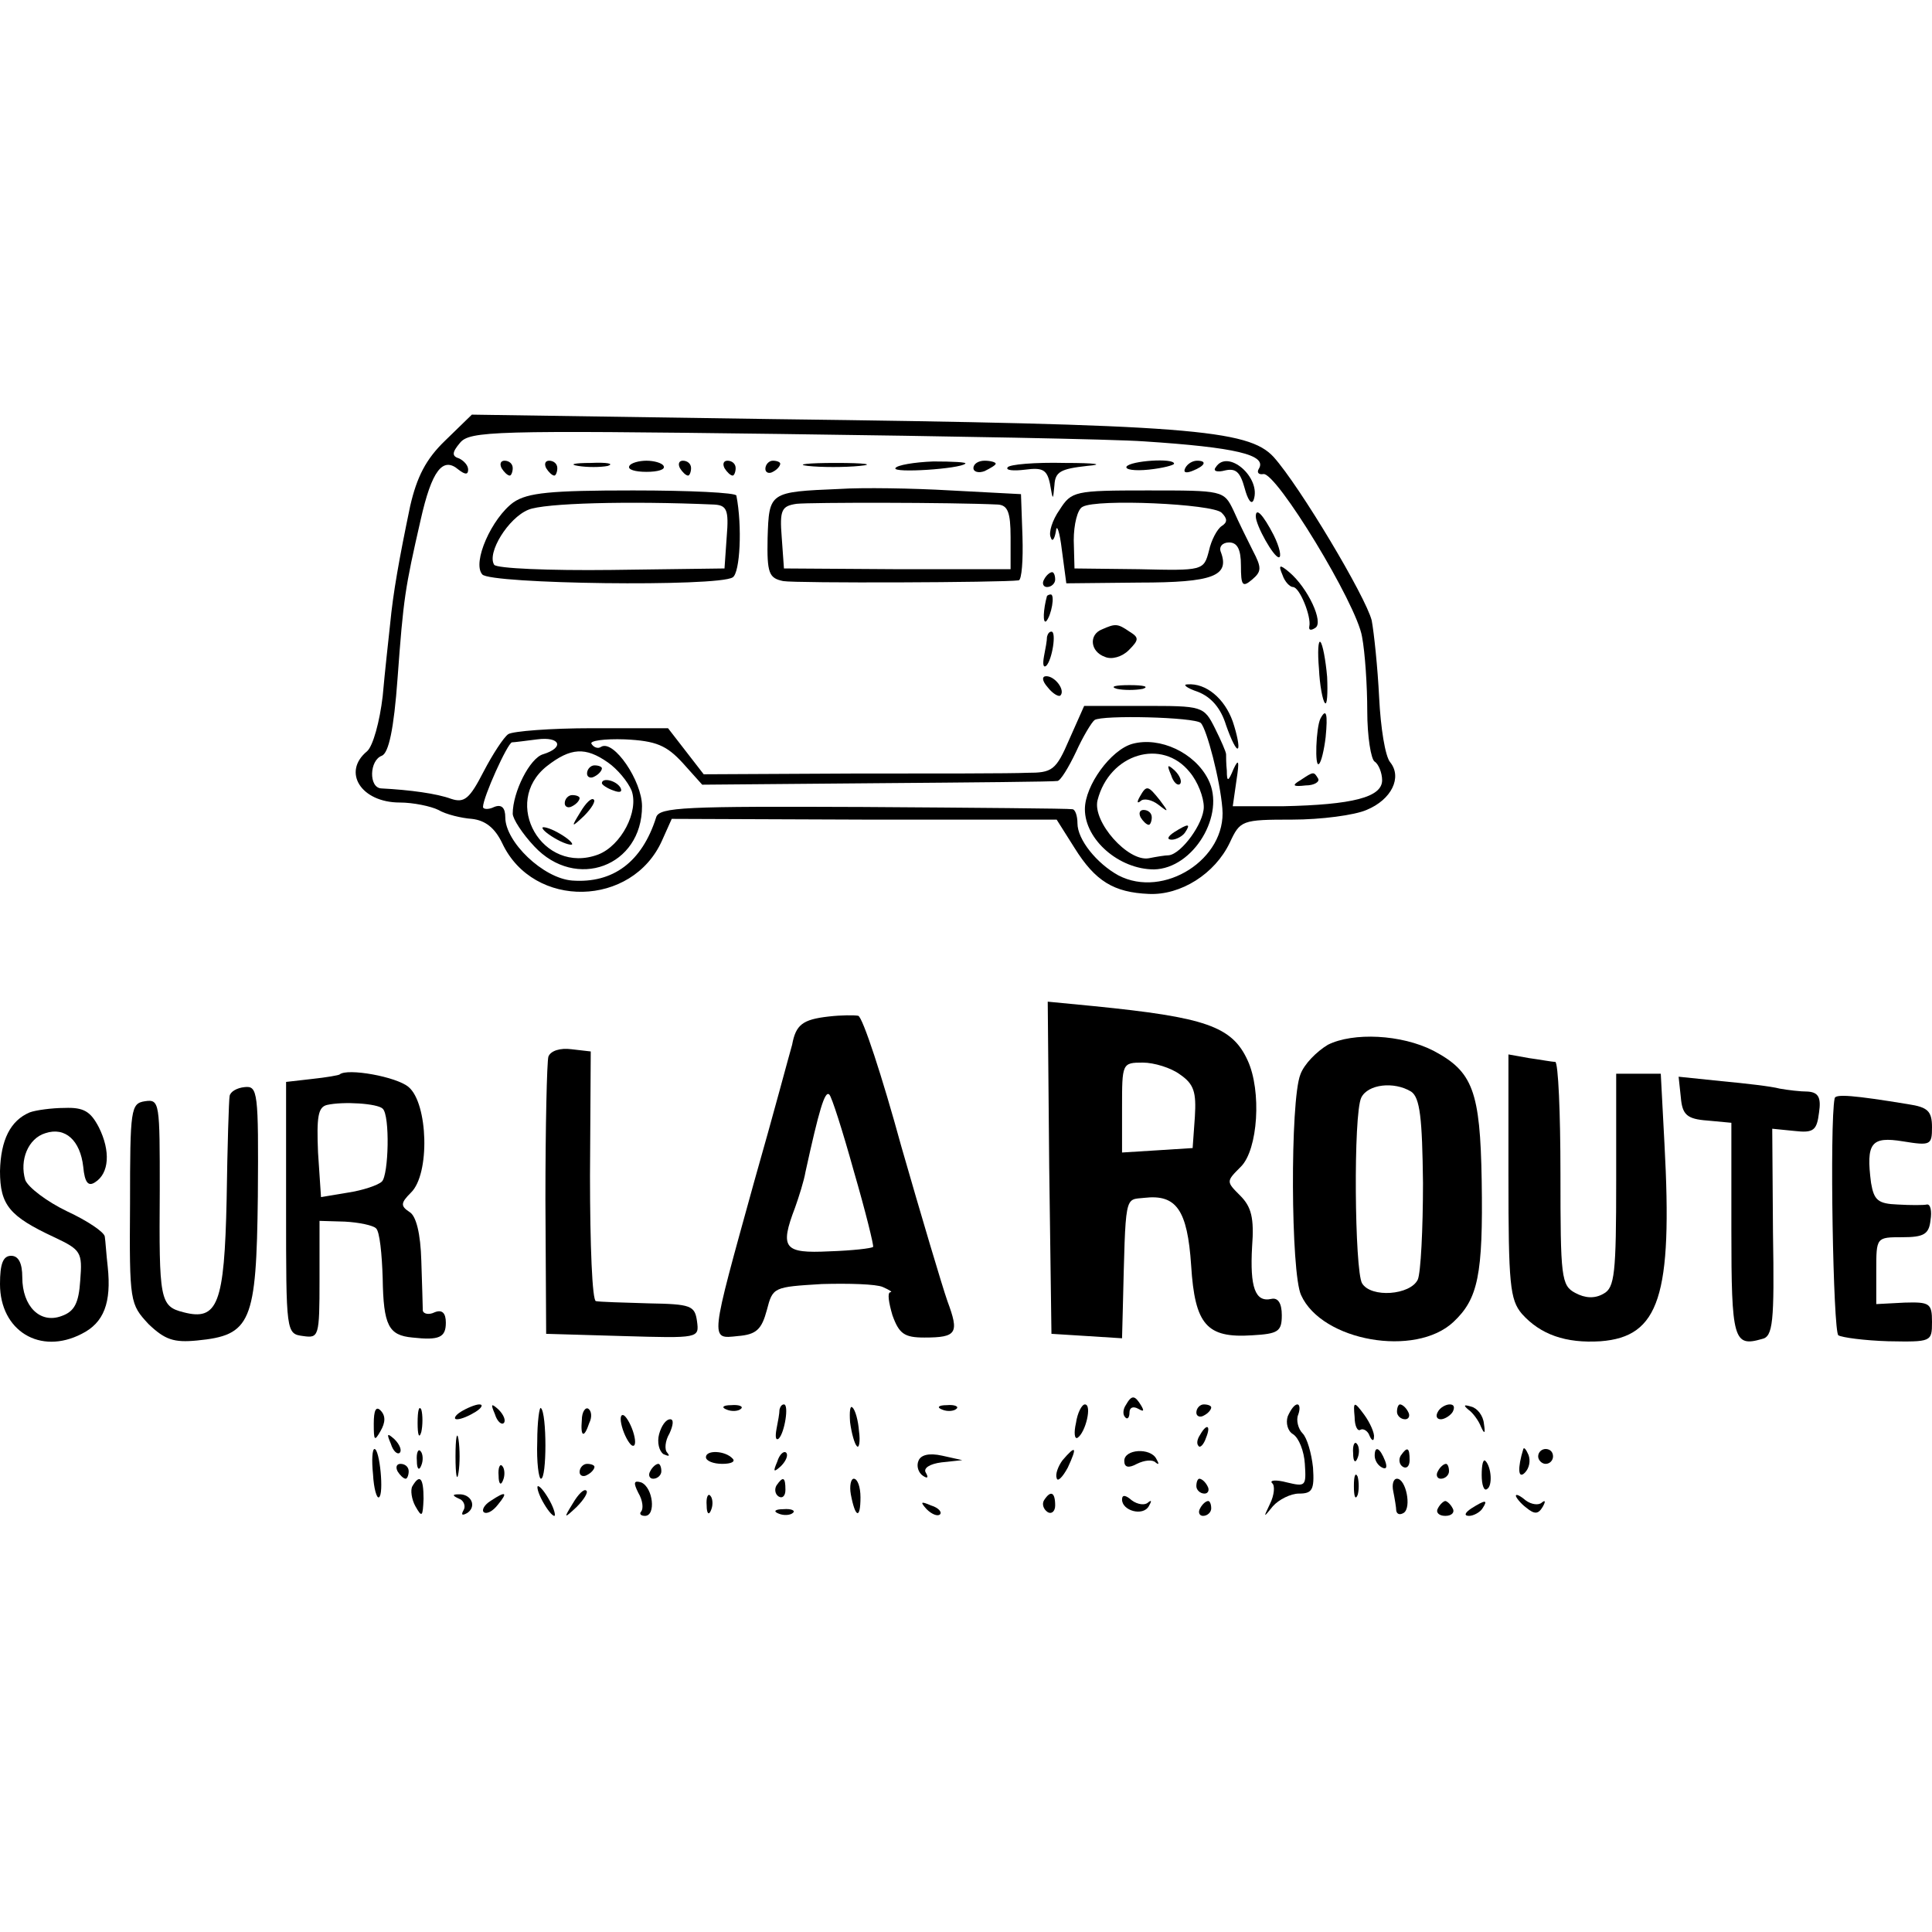 <?xml version="1.0" standalone="no"?>
<!DOCTYPE svg PUBLIC "-//W3C//DTD SVG 20010904//EN"
 "http://www.w3.org/TR/2001/REC-SVG-20010904/DTD/svg10.dtd">
<svg version="1.0" xmlns="http://www.w3.org/2000/svg"
 width="260pt" height="260pt" viewBox="0 0 260 260"
 preserveAspectRatio="xMidYMid meet">
<g transform="translate(0,260) scale(0.1,-0.1)"
fill="#000000" stroke="none">
<path d="M599 2007 c-26 -25 -38 -49 -47 -88 -15 -72 -23 -117 -27 -159 -2
-19 -7 -63 -10 -97 -4 -34 -13 -67 -21 -74 -34 -28 -8 -69 44 -69 18 0 42 -5
52 -10 10 -6 31 -11 45 -12 18 -2 31 -12 41 -33 42 -89 175 -86 215 4 l13 29
259 -1 259 0 24 -38 c28 -45 53 -60 100 -62 43 -2 89 27 109 69 14 30 16 31
84 31 39 0 84 6 100 13 34 14 48 44 32 64 -7 8 -13 47 -15 87 -2 41 -7 88 -10
104 -8 32 -97 181 -132 220 -34 37 -115 44 -674 51 l-405 6 -36 -35z m941 -1
c122 -8 166 -18 154 -37 -3 -5 0 -8 6 -7 17 4 126 -175 133 -219 4 -21 7 -66
7 -100 0 -34 5 -65 10 -68 5 -3 10 -15 10 -25 0 -23 -40 -33 -133 -35 l-68 0
5 35 c4 26 3 30 -4 15 -7 -17 -9 -18 -9 -2 -1 9 -1 19 -1 22 0 3 -7 19 -15 35
-15 30 -17 30 -96 30 l-80 0 -20 -45 c-18 -42 -23 -45 -57 -45 -20 -1 -127 -1
-236 -1 l-199 -1 -24 31 -24 31 -102 0 c-56 0 -107 -4 -113 -8 -6 -4 -21 -27
-33 -50 -19 -37 -26 -43 -44 -37 -19 7 -55 12 -94 14 -17 1 -16 38 1 44 9 4
16 35 21 104 8 109 10 121 31 213 15 67 30 86 51 68 9 -7 13 -7 13 0 0 6 -6
12 -12 15 -10 3 -10 8 1 21 13 16 46 17 430 12 229 -3 450 -7 491 -10z m76
-379 c8 -8 26 -77 29 -115 6 -68 -79 -122 -140 -90 -29 16 -55 48 -55 70 0 10
-3 19 -7 19 -5 1 -131 2 -282 3 -238 1 -274 0 -278 -14 -19 -60 -58 -89 -113
-85 -39 3 -90 52 -90 85 0 13 -5 18 -15 14 -8 -4 -15 -3 -15 0 0 13 33 86 39
87 3 0 18 2 34 4 31 4 37 -11 8 -20 -18 -5 -41 -51 -41 -80 0 -7 13 -27 29
-44 56 -60 145 -27 145 54 0 34 -38 90 -55 80 -4 -3 -10 -1 -13 4 -3 4 17 7
45 6 42 -2 56 -8 78 -32 l26 -29 235 2 c129 1 238 2 243 3 4 0 15 18 25 39 9
20 21 40 25 43 10 7 135 4 143 -4z m-798 -53 c13 -9 27 -26 32 -38 10 -28 -14
-74 -45 -86 -75 -28 -131 70 -69 119 32 25 52 26 82 5z"/>
<path d="M675 1970 c3 -5 8 -10 11 -10 2 0 4 5 4 10 0 6 -5 10 -11 10 -5 0 -7
-4 -4 -10z"/>
<path d="M735 1970 c3 -5 8 -10 11 -10 2 0 4 5 4 10 0 6 -5 10 -11 10 -5 0 -7
-4 -4 -10z"/>
<path d="M778 1973 c12 -2 30 -2 40 0 9 3 -1 5 -23 4 -22 0 -30 -2 -17 -4z"/>
<path d="M847 1973 c-3 -5 8 -8 23 -8 15 0 26 3 23 8 -2 4 -13 7 -23 7 -10 0
-21 -3 -23 -7z"/>
<path d="M915 1970 c3 -5 8 -10 11 -10 2 0 4 5 4 10 0 6 -5 10 -11 10 -5 0 -7
-4 -4 -10z"/>
<path d="M975 1970 c3 -5 8 -10 11 -10 2 0 4 5 4 10 0 6 -5 10 -11 10 -5 0 -7
-4 -4 -10z"/>
<path d="M1030 1969 c0 -5 5 -7 10 -4 6 3 10 8 10 11 0 2 -4 4 -10 4 -5 0 -10
-5 -10 -11z"/>
<path d="M1087 1973 c18 -2 50 -2 70 0 21 2 7 4 -32 4 -38 0 -55 -2 -38 -4z"/>
<path d="M1205 1970 c-4 -7 87 -1 94 6 3 2 -17 3 -43 3 -26 -1 -49 -5 -51 -9z"/>
<path d="M1310 1970 c0 -5 7 -7 15 -4 8 4 15 8 15 10 0 2 -7 4 -15 4 -8 0 -15
-4 -15 -10z"/>
<path d="M1356 1971 c-3 -4 8 -5 24 -3 23 3 29 0 33 -19 4 -23 4 -23 6 -2 1
18 8 22 44 26 24 2 12 4 -30 4 -40 1 -75 -2 -77 -6z"/>
<path d="M1516 1972 c-2 -4 11 -6 30 -4 19 2 34 6 34 8 0 8 -59 4 -64 -4z"/>
<path d="M1595 1970 c-3 -6 1 -7 9 -4 18 7 21 14 7 14 -6 0 -13 -4 -16 -10z"/>
<path d="M1636 1971 c-4 -5 2 -7 13 -4 14 3 20 -2 26 -24 4 -15 9 -23 12 -16
11 30 -35 70 -51 44z"/>
<path d="M1130 1942 c-95 -4 -95 -4 -97 -66 -1 -48 2 -54 21 -58 17 -3 295 -2
317 1 4 1 6 27 5 59 l-2 57 -95 5 c-51 3 -119 4 -149 2z m213 -21 c13 -1 17
-10 17 -44 l0 -43 -152 0 -153 1 -3 42 c-3 37 0 42 20 45 19 2 208 2 271 -1z"/>
<path d="M691 1924 c-29 -21 -56 -81 -42 -97 10 -13 317 -17 337 -4 10 6 13
69 5 110 0 4 -63 7 -139 7 -111 0 -142 -3 -161 -16z m270 -3 c17 -1 20 -7 17
-43 l-3 -43 -152 -2 c-84 -1 -155 2 -158 7 -10 16 19 63 46 74 21 9 135 12
250 7z"/>
<path d="M1426 1914 c-10 -14 -15 -31 -12 -37 2 -7 5 -3 7 8 1 11 5 0 8 -25
l6 -45 98 1 c100 0 122 9 110 41 -3 7 2 13 11 13 11 0 16 -9 16 -31 0 -27 2
-30 15 -19 13 11 13 16 1 39 -7 14 -19 38 -26 54 -13 27 -14 27 -116 27 -98 0
-102 -1 -118 -26z m218 -4 c8 -8 8 -13 0 -18 -6 -4 -14 -19 -17 -33 -7 -27 -8
-27 -94 -25 l-87 1 -1 38 c0 21 5 42 12 45 19 11 175 4 187 -8z"/>
<path d="M1690 1905 c0 -12 24 -55 31 -55 4 0 1 14 -7 30 -14 27 -24 38 -24
25z"/>
<path d="M1726 1826 c3 -9 10 -16 14 -16 9 0 25 -40 22 -53 -1 -5 2 -6 8 -2
12 7 -10 54 -35 75 -13 11 -15 10 -9 -4z"/>
<path d="M1405 1820 c-3 -5 -1 -10 4 -10 6 0 11 5 11 10 0 6 -2 10 -4 10 -3 0
-8 -4 -11 -10z"/>
<path d="M1409 1798 c-5 -18 -6 -38 -1 -34 7 8 12 36 6 36 -2 0 -4 -1 -5 -2z"/>
<path d="M1483 1753 c-18 -7 -16 -30 4 -37 9 -4 23 0 32 9 14 14 14 17 1 25
-16 11 -19 11 -37 3z"/>
<path d="M1409 1743 c0 -5 -2 -16 -4 -26 -2 -11 -1 -16 3 -13 8 8 14 46 7 46
-3 0 -5 -3 -6 -7z"/>
<path d="M1775 1700 c1 -22 5 -43 8 -46 3 -4 4 13 3 35 -2 23 -6 44 -9 47 -3
3 -4 -13 -2 -36z"/>
<path d="M1410 1675 c7 -9 15 -13 17 -11 7 7 -7 26 -19 26 -6 0 -6 -6 2 -15z"/>
<path d="M1503 1673 c9 -2 25 -2 35 0 9 3 1 5 -18 5 -19 0 -27 -2 -17 -5z"/>
<path d="M1612 1669 c18 -7 31 -22 38 -45 7 -20 14 -34 16 -31 2 2 -1 18 -7
36 -11 31 -36 52 -61 50 -7 0 -1 -5 14 -10z"/>
<path d="M1777 1633 c-6 -12 -8 -67 -2 -61 3 2 7 19 9 36 3 31 1 40 -7 25z"/>
<path d="M1750 1550 c-12 -7 -10 -9 7 -7 12 0 19 5 17 9 -6 10 -6 10 -24 -2z"/>
<path d="M1524 1599 c-29 -8 -64 -56 -64 -88 0 -41 46 -81 93 -81 53 1 97 74
73 121 -18 36 -65 58 -102 48z m77 -38 c11 -13 19 -34 19 -47 0 -22 -30 -63
-47 -65 -5 0 -17 -2 -27 -4 -28 -5 -76 49 -69 78 16 63 87 84 124 38z"/>
<path d="M1576 1557 c3 -10 9 -15 12 -12 3 3 0 11 -7 18 -10 9 -11 8 -5 -6z"/>
<path d="M1534 1528 c-4 -7 -4 -10 1 -6 4 4 15 2 24 -5 14 -11 14 -10 2 6 -16
20 -18 21 -27 5z"/>
<path d="M1535 1500 c3 -5 8 -10 11 -10 2 0 4 5 4 10 0 6 -5 10 -11 10 -5 0
-7 -4 -4 -10z"/>
<path d="M1580 1480 c-9 -6 -10 -10 -3 -10 6 0 15 5 18 10 8 12 4 12 -15 0z"/>
<path d="M790 1559 c0 -5 5 -7 10 -4 6 3 10 8 10 11 0 2 -4 4 -10 4 -5 0 -10
-5 -10 -11z"/>
<path d="M810 1546 c0 -2 7 -7 16 -10 8 -3 12 -2 9 4 -6 10 -25 14 -25 6z"/>
<path d="M760 1519 c0 -5 5 -7 10 -4 6 3 10 8 10 11 0 2 -4 4 -10 4 -5 0 -10
-5 -10 -11z"/>
<path d="M781 1507 c-13 -21 -12 -21 5 -5 10 10 16 20 13 22 -3 3 -11 -5 -18
-17z"/>
<path d="M730 1486 c0 -3 9 -10 20 -16 11 -6 20 -8 20 -6 0 3 -9 10 -20 16
-11 6 -20 8 -20 6z"/>
<path d="M1412 1028 l3 -223 48 -3 47 -3 1 38 c4 159 2 148 29 151 43 5 58
-16 63 -91 5 -80 21 -98 82 -94 35 2 40 5 40 27 0 16 -5 24 -14 22 -22 -5 -29
16 -26 70 3 39 -1 54 -16 69 -19 19 -19 19 1 39 23 23 28 102 9 143 -21 46
-57 58 -207 73 l-62 6 2 -224z m176 126 c19 -13 22 -24 20 -57 l-3 -42 -47 -3
-48 -3 0 60 c0 60 0 61 28 61 15 0 38 -7 50 -16z"/>
<path d="M1115 1232 c-35 -4 -44 -11 -49 -38 -3 -10 -25 -93 -51 -184 -60
-217 -60 -212 -22 -208 25 2 32 9 39 35 8 31 9 31 74 35 36 1 73 0 82 -4 9 -4
14 -7 10 -7 -4 -1 -2 -14 3 -31 9 -25 16 -30 43 -30 44 0 47 6 31 49 -7 20
-35 114 -62 208 -26 95 -52 174 -58 176 -5 1 -23 1 -40 -1z m34 -208 c16 -55
27 -100 26 -102 -2 -2 -28 -5 -59 -6 -61 -3 -67 4 -46 59 5 14 12 36 14 48 18
82 26 110 32 104 3 -2 18 -49 33 -103z"/>
<path d="M1787 1194 c-15 -9 -32 -26 -37 -40 -14 -35 -13 -268 1 -297 28 -62
154 -84 205 -36 33 31 40 63 38 190 -2 121 -12 147 -65 175 -43 22 -108 25
-142 8z m112 -63 c12 -8 15 -36 16 -123 0 -62 -3 -121 -7 -130 -10 -21 -63
-25 -75 -5 -10 17 -12 228 -1 250 9 18 44 22 67 8z"/>
<path d="M738 1178 c-2 -7 -4 -94 -4 -193 l1 -180 103 -3 c103 -3 103 -3 100
20 -3 21 -8 23 -65 24 -35 1 -67 2 -71 3 -5 0 -8 76 -8 169 l1 167 -26 3 c-15
2 -28 -2 -31 -10z"/>
<path d="M2030 1017 c0 -145 2 -166 18 -185 25 -28 59 -40 106 -37 79 6 97 61
86 265 l-5 95 -30 0 -30 0 0 -143 c0 -126 -2 -145 -17 -153 -12 -7 -25 -6 -38
1 -19 10 -20 21 -20 160 0 83 -3 150 -7 151 -5 0 -20 3 -35 5 l-28 5 0 -164z"/>
<path d="M457 1154 c-1 -1 -18 -4 -37 -6 l-35 -4 0 -170 c0 -168 0 -169 23
-172 21 -3 22 -1 22 76 l0 79 34 -1 c19 -1 38 -5 42 -9 5 -4 8 -35 9 -67 1
-64 8 -77 40 -80 36 -4 45 0 45 20 0 13 -5 18 -15 14 -8 -4 -15 -2 -16 2 0 5
-1 35 -2 67 -1 37 -7 61 -16 66 -12 8 -12 12 2 26 26 25 23 120 -3 142 -16 14
-83 26 -93 17z m58 -46 c10 -9 8 -89 -1 -98 -5 -5 -26 -12 -46 -15 l-36 -6 -4
60 c-2 48 0 61 12 64 22 5 68 2 75 -5z"/>
<path d="M2262 1123 c2 -23 8 -29 36 -31 l32 -3 0 -144 c0 -148 3 -158 41
-147 15 3 17 22 15 143 l-1 140 30 -3 c26 -3 30 1 33 25 3 20 -1 27 -15 28
-10 0 -27 2 -38 4 -11 3 -46 7 -78 10 l-58 6 3 -28z"/>
<path d="M309 1125 c-1 -5 -3 -68 -4 -139 -3 -141 -12 -164 -58 -152 -32 8
-33 17 -32 164 0 118 0 123 -20 120 -19 -3 -20 -10 -20 -138 -1 -133 0 -135
25 -162 22 -21 34 -25 65 -22 73 7 80 24 82 194 1 141 0 149 -18 147 -10 -1
-19 -6 -20 -12z"/>
<path d="M2469 1122 c-7 -34 -2 -315 5 -319 5 -3 35 -7 67 -8 58 -1 59 -1 59
26 0 25 -3 27 -37 26 l-38 -2 0 45 c0 45 0 45 35 45 29 0 36 4 38 23 2 12 0
22 -5 21 -4 -1 -22 -1 -39 0 -27 1 -32 6 -36 29 -7 54 0 63 43 56 37 -6 39 -5
39 19 0 22 -6 27 -32 31 -73 12 -98 14 -99 8z"/>
<path d="M40 1103 c-26 -11 -39 -37 -40 -79 0 -46 13 -61 73 -89 36 -17 38
-20 35 -58 -2 -31 -8 -42 -25 -48 -29 -11 -53 13 -53 52 0 19 -5 29 -15 29
-11 0 -15 -11 -15 -38 0 -63 54 -96 110 -67 30 15 40 42 35 90 -2 17 -3 35 -4
41 -1 6 -23 21 -51 34 -27 13 -52 32 -56 42 -8 27 4 56 27 63 27 9 47 -10 51
-45 2 -22 7 -27 16 -21 19 12 21 42 5 74 -11 21 -20 27 -46 26 -17 0 -39 -3
-47 -6z"/>
<path d="M1515 709 c-4 -6 -4 -13 -1 -16 3 -4 6 -1 6 6 0 7 5 9 12 5 7 -4 8
-3 4 4 -9 15 -13 15 -21 1z"/>
<path d="M503 684 c0 -23 1 -24 9 -10 7 12 7 21 0 28 -6 6 -9 0 -9 -18z"/>
<path d="M562 685 c0 -16 2 -22 5 -12 2 9 2 23 0 30 -3 6 -5 -1 -5 -18z"/>
<path d="M620 700 c-8 -5 -10 -10 -5 -10 6 0 17 5 25 10 8 5 11 10 5 10 -5 0
-17 -5 -25 -10z"/>
<path d="M666 697 c3 -10 9 -15 12 -12 3 3 0 11 -7 18 -10 9 -11 8 -5 -6z"/>
<path d="M723 660 c-1 -28 2 -50 5 -50 8 0 8 88 0 95 -2 3 -5 -18 -5 -45z"/>
<path d="M783 689 c-2 -23 3 -25 10 -4 4 8 3 16 -1 19 -4 3 -9 -4 -9 -15z"/>
<path d="M978 703 c7 -3 16 -2 19 1 4 3 -2 6 -13 5 -11 0 -14 -3 -6 -6z"/>
<path d="M1049 703 c0 -5 -2 -16 -4 -26 -2 -11 -1 -16 3 -13 8 8 14 46 7 46
-3 0 -5 -3 -6 -7z"/>
<path d="M1144 686 c2 -15 6 -29 9 -32 3 -4 5 6 3 20 -1 14 -5 29 -9 32 -3 3
-4 -6 -3 -20z"/>
<path d="M1268 703 c7 -3 16 -2 19 1 4 3 -2 6 -13 5 -11 0 -14 -3 -6 -6z"/>
<path d="M1448 685 c-3 -13 -2 -22 2 -20 11 7 20 45 10 45 -4 0 -10 -11 -12
-25z"/>
<path d="M1610 699 c0 -5 5 -7 10 -4 6 3 10 8 10 11 0 2 -4 4 -10 4 -5 0 -10
-5 -10 -11z"/>
<path d="M1733 694 c-3 -9 0 -20 7 -24 8 -5 15 -23 16 -40 2 -30 1 -31 -24
-25 -15 4 -24 3 -20 -1 4 -3 3 -16 -3 -28 -9 -19 -9 -19 4 -3 8 9 24 17 35 17
18 0 21 5 19 35 -2 19 -8 40 -14 46 -6 6 -9 18 -6 25 3 8 2 14 -1 14 -4 0 -9
-7 -13 -16z"/>
<path d="M1823 693 c0 -12 4 -20 8 -17 4 2 10 -2 12 -8 3 -7 6 -8 6 -2 1 5 -5
19 -13 30 -14 19 -15 18 -13 -3z"/>
<path d="M1880 700 c0 -5 5 -10 11 -10 5 0 7 5 4 10 -3 6 -8 10 -11 10 -2 0
-4 -4 -4 -10z"/>
<path d="M1935 700 c-3 -5 -2 -10 4 -10 5 0 13 5 16 10 3 6 2 10 -4 10 -5 0
-13 -4 -16 -10z"/>
<path d="M1976 703 c6 -4 14 -15 17 -23 5 -11 6 -9 4 4 -1 11 -9 21 -17 23
-10 3 -11 2 -4 -4z"/>
<path d="M837 680 c3 -11 9 -22 13 -25 5 -3 6 4 3 15 -3 11 -9 22 -13 25 -5 3
-6 -4 -3 -15z"/>
<path d="M887 670 c-3 -11 0 -23 6 -27 7 -3 9 -3 5 2 -4 4 -3 16 3 26 5 11 6
19 1 19 -6 0 -12 -9 -15 -20z"/>
<path d="M613 640 c0 -25 2 -35 4 -22 2 12 2 32 0 45 -2 12 -4 2 -4 -23z"/>
<path d="M1615 669 c-4 -6 -5 -12 -2 -15 2 -3 7 2 10 11 7 17 1 20 -8 4z"/>
<path d="M526 657 c3 -10 9 -15 12 -12 3 3 0 11 -7 18 -10 9 -11 8 -5 -6z"/>
<path d="M1821 644 c0 -11 3 -14 6 -6 3 7 2 16 -1 19 -3 4 -6 -2 -5 -13z"/>
<path d="M502 616 c1 -19 5 -33 8 -31 7 4 1 65 -6 65 -3 0 -4 -15 -2 -34z"/>
<path d="M561 634 c0 -11 3 -14 6 -6 3 7 2 16 -1 19 -3 4 -6 -2 -5 -13z"/>
<path d="M950 639 c0 -5 10 -9 22 -9 12 0 18 3 14 7 -10 11 -36 12 -36 2z"/>
<path d="M1046 633 c-6 -14 -5 -15 5 -6 7 7 10 15 7 18 -3 3 -9 -2 -12 -12z"/>
<path d="M1236 634 c-3 -7 0 -16 6 -20 6 -4 8 -3 4 4 -4 6 5 12 21 14 l28 3
-27 6 c-18 4 -29 1 -32 -7z"/>
<path d="M1430 635 c-6 -8 -10 -19 -8 -24 1 -6 8 1 15 14 13 28 11 31 -7 10z"/>
<path d="M1513 634 c0 -9 6 -10 17 -4 10 5 21 6 25 2 5 -4 5 -2 1 5 -8 15 -43
13 -43 -3z"/>
<path d="M1850 641 c0 -6 4 -13 10 -16 6 -3 7 1 4 9 -7 18 -14 21 -14 7z"/>
<path d="M1885 641 c-3 -5 -2 -12 3 -15 5 -3 9 1 9 9 0 17 -3 19 -12 6z"/>
<path d="M2050 650 c-8 -26 -7 -41 2 -32 6 6 8 16 5 24 -3 7 -6 11 -7 8z"/>
<path d="M2070 640 c0 -5 5 -10 10 -10 6 0 10 5 10 10 0 6 -4 10 -10 10 -5 0
-10 -4 -10 -10z"/>
<path d="M1994 615 c0 -13 3 -22 7 -19 8 4 6 30 -2 38 -3 3 -5 -5 -5 -19z"/>
<path d="M535 620 c3 -5 8 -10 11 -10 2 0 4 5 4 10 0 6 -5 10 -11 10 -5 0 -7
-4 -4 -10z"/>
<path d="M671 614 c0 -11 3 -14 6 -6 3 7 2 16 -1 19 -3 4 -6 -2 -5 -13z"/>
<path d="M780 619 c0 -5 5 -7 10 -4 6 3 10 8 10 11 0 2 -4 4 -10 4 -5 0 -10
-5 -10 -11z"/>
<path d="M875 620 c-3 -5 -1 -10 4 -10 6 0 11 5 11 10 0 6 -2 10 -4 10 -3 0
-8 -4 -11 -10z"/>
<path d="M1935 620 c-3 -5 -1 -10 4 -10 6 0 11 5 11 10 0 6 -2 10 -4 10 -3 0
-8 -4 -11 -10z"/>
<path d="M1822 600 c0 -14 2 -19 5 -12 2 6 2 18 0 25 -3 6 -5 1 -5 -13z"/>
<path d="M555 600 c-3 -5 -1 -18 4 -27 9 -16 10 -14 11 10 0 28 -5 34 -15 17z"/>
<path d="M859 591 c6 -10 7 -21 4 -25 -3 -3 -1 -6 5 -6 15 0 11 38 -5 45 -10
3 -11 0 -4 -14z"/>
<path d="M1045 601 c-3 -5 -2 -12 3 -15 5 -3 9 1 9 9 0 17 -3 19 -12 6z"/>
<path d="M1145 589 c6 -32 13 -34 13 -4 0 14 -4 25 -9 25 -4 0 -6 -10 -4 -21z"/>
<path d="M1610 600 c0 -5 5 -10 11 -10 5 0 7 5 4 10 -3 6 -8 10 -11 10 -2 0
-4 -4 -4 -10z"/>
<path d="M1875 593 c2 -10 4 -22 4 -26 1 -5 5 -6 10 -3 11 7 3 46 -9 46 -5 0
-7 -8 -5 -17z"/>
<path d="M730 580 c6 -11 13 -20 16 -20 2 0 0 9 -6 20 -6 11 -13 20 -16 20 -2
0 0 -9 6 -20z"/>
<path d="M771 577 c-13 -21 -12 -21 5 -5 10 10 16 20 13 22 -3 3 -11 -5 -18
-17z"/>
<path d="M618 583 c6 -2 9 -10 6 -15 -4 -7 -2 -8 5 -4 13 9 5 26 -12 25 -9 0
-8 -2 1 -6z"/>
<path d="M660 580 c-8 -5 -12 -12 -9 -15 4 -3 12 1 19 10 14 17 11 19 -10 5z"/>
<path d="M951 574 c0 -11 3 -14 6 -6 3 7 2 16 -1 19 -3 4 -6 -2 -5 -13z"/>
<path d="M1405 581 c-3 -5 -1 -12 5 -16 5 -3 10 1 10 9 0 18 -6 21 -15 7z"/>
<path d="M1510 582 c0 -15 28 -23 36 -9 4 7 4 9 -1 5 -4 -4 -14 -3 -22 3 -8 7
-13 8 -13 1z"/>
<path d="M2040 587 c0 -2 6 -10 14 -16 11 -9 16 -9 22 1 4 7 4 10 -1 6 -4 -4
-14 -3 -22 3 -7 6 -13 9 -13 6z"/>
<path d="M1247 569 c7 -7 15 -10 18 -7 3 3 -2 9 -12 12 -14 6 -15 5 -6 -5z"/>
<path d="M1615 570 c-3 -5 -1 -10 4 -10 6 0 11 5 11 10 0 6 -2 10 -4 10 -3 0
-8 -4 -11 -10z"/>
<path d="M1935 570 c-3 -5 1 -10 10 -10 9 0 13 5 10 10 -3 6 -8 10 -10 10 -2
0 -7 -4 -10 -10z"/>
<path d="M1980 570 c-9 -6 -10 -10 -3 -10 6 0 15 5 18 10 8 12 4 12 -15 0z"/>
<path d="M1048 563 c7 -3 16 -2 19 1 4 3 -2 6 -13 5 -11 0 -14 -3 -6 -6z"/>
</g>
</svg>
